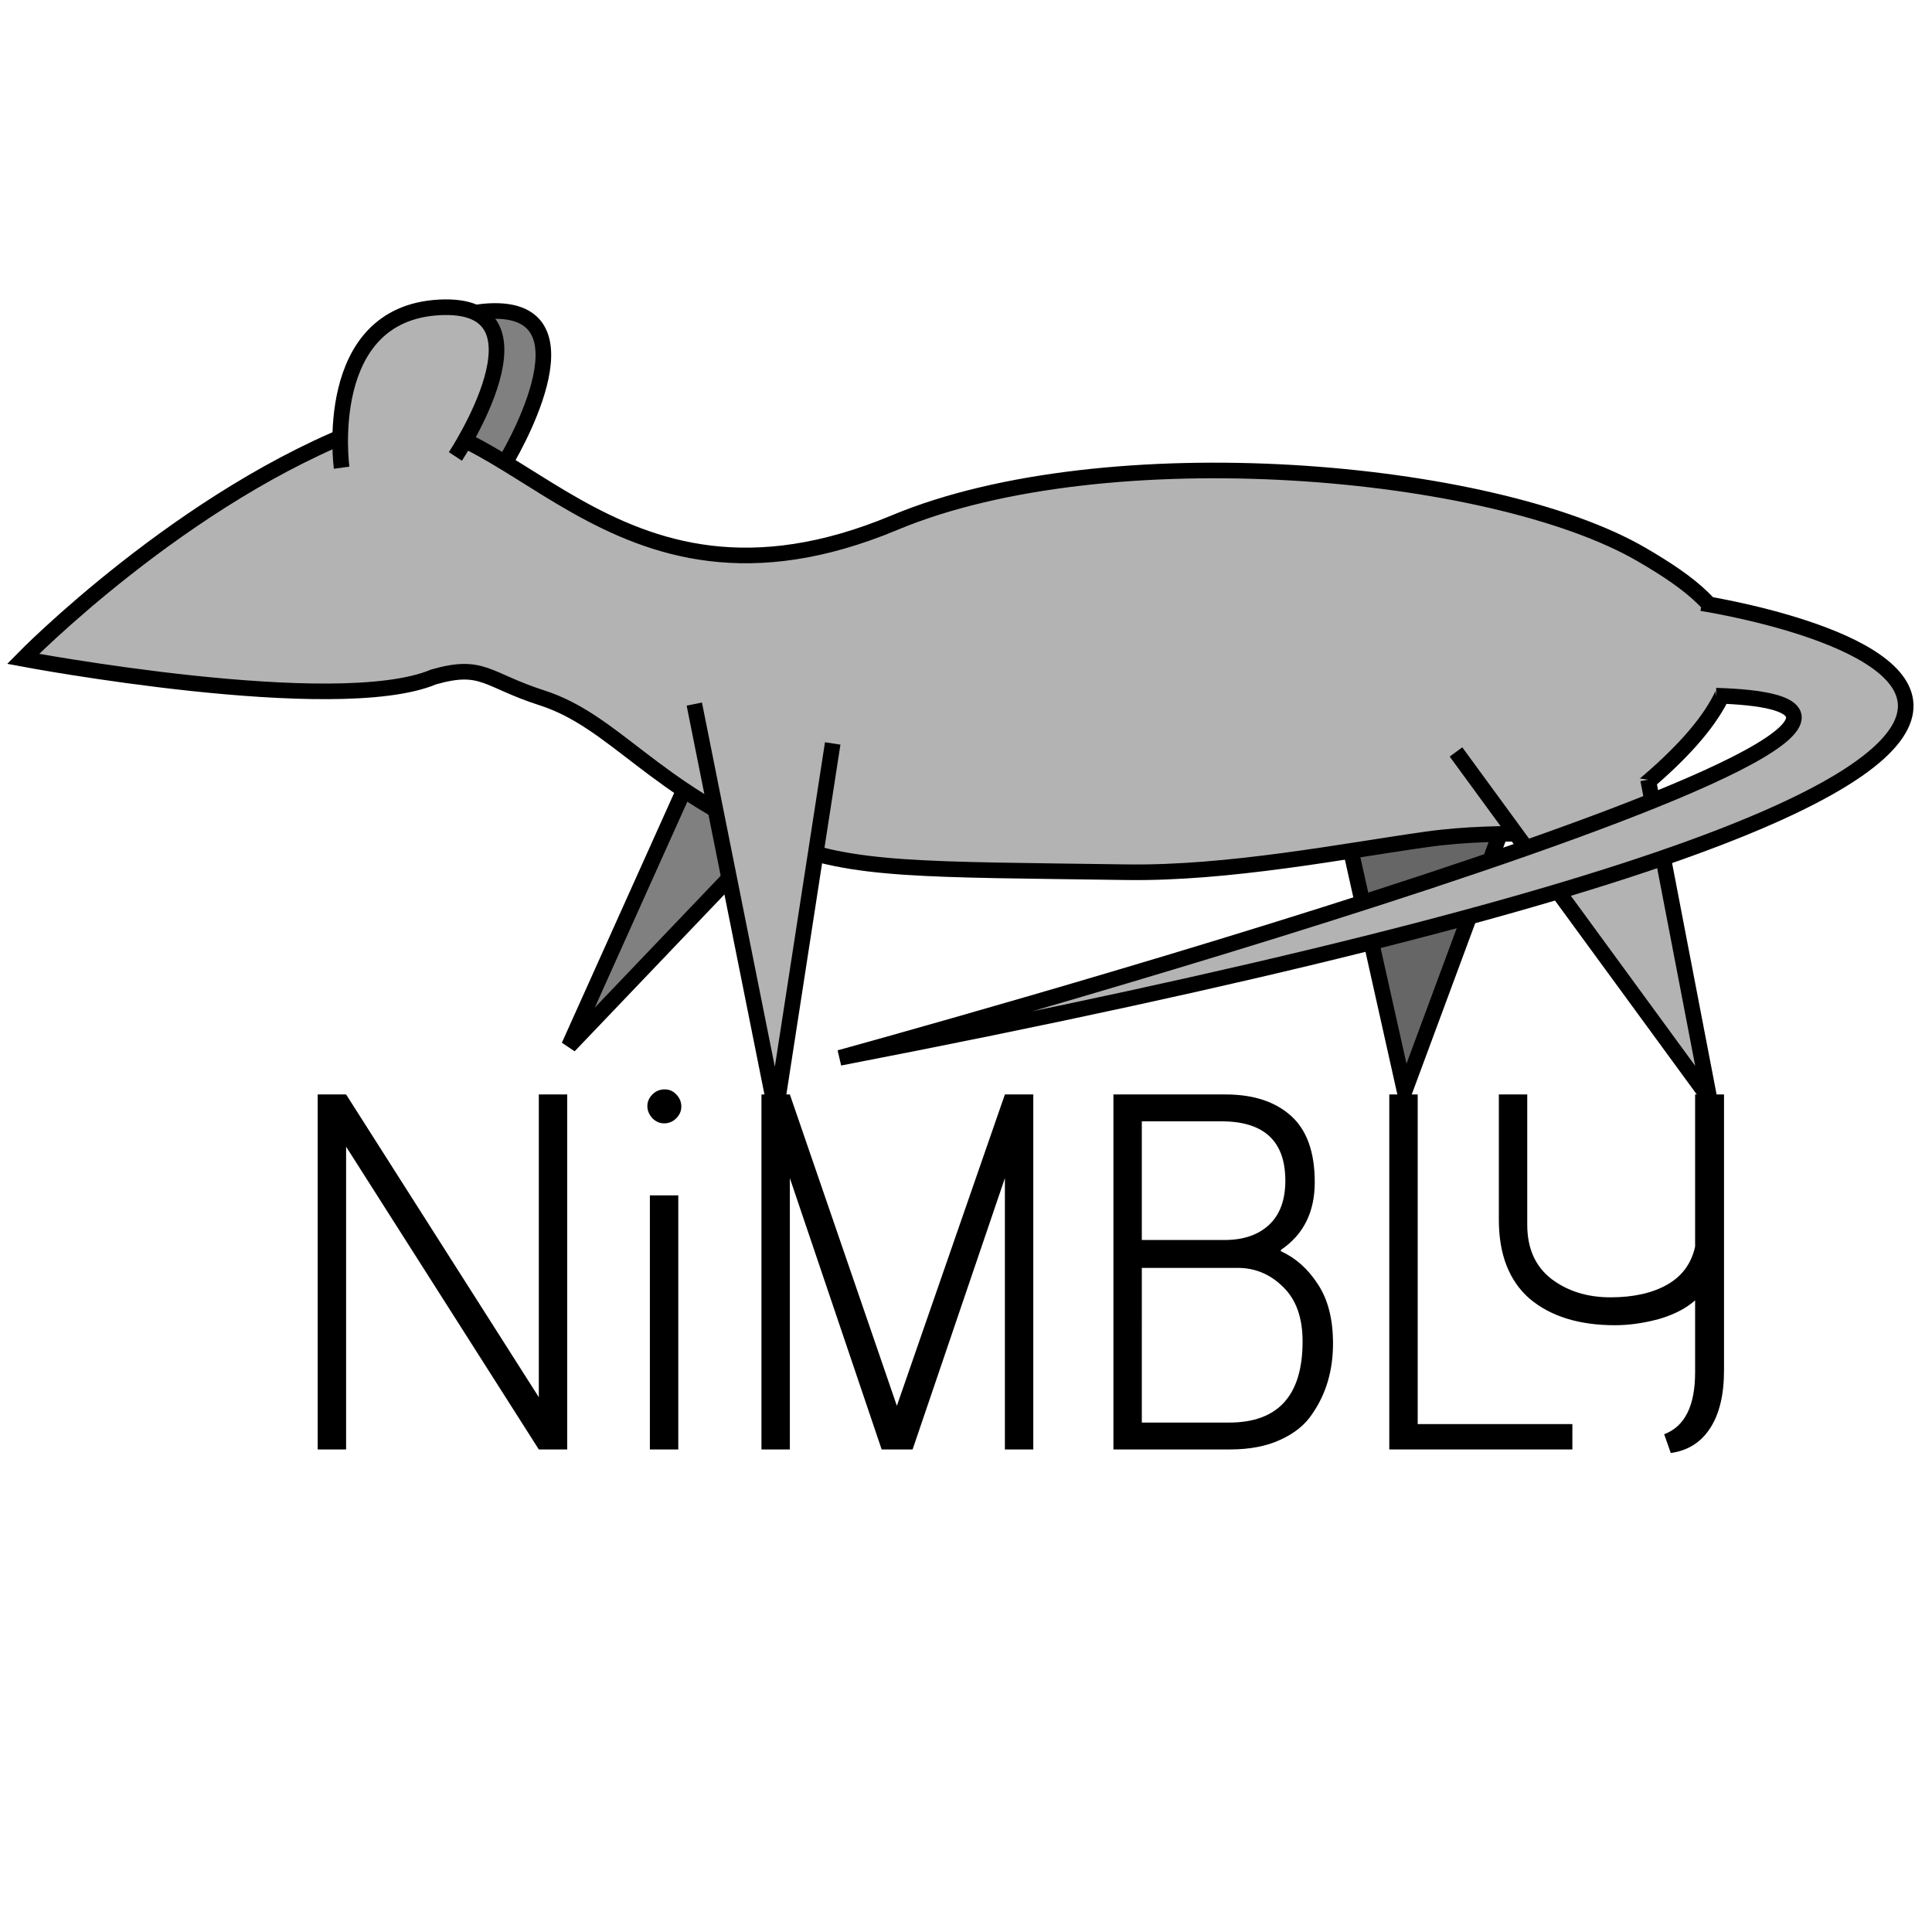 <?xml version="1.0" encoding="UTF-8" standalone="no"?>
<svg
   xmlns:dc="http://purl.org/dc/elements/1.1/"
   xmlns:cc="http://creativecommons.org/ns#"
   xmlns:rdf="http://www.w3.org/1999/02/22-rdf-syntax-ns#"
   xmlns:svg="http://www.w3.org/2000/svg"
   xmlns="http://www.w3.org/2000/svg"
   xmlns:sodipodi="http://sodipodi.sourceforge.net/DTD/sodipodi-0.dtd"
   xmlns:inkscape="http://www.inkscape.org/namespaces/inkscape"
   width="140mm"
   height="140mm"
   viewBox="0 0 140 140"
   version="1.1"
   id="svg2351"
   sodipodi:docname="nimbly-logo.svg"
   inkscape:version="1.0.2 (e86c870879, 2021-01-15)"
   inkscape:export-filename="/home/jason/MPM Nextcloud/Core Shared/Design/Logos/Nimbly/nimbly-logo.png"
   inkscape:export-xdpi="90.709999"
   inkscape:export-ydpi="90.709999">
  <defs
     id="defs2345" />
  <sodipodi:namedview
     id="base"
     pagecolor="#ffffff"
     bordercolor="#666666"
     borderopacity="1.0"
     inkscape:pageopacity="0.0"
     inkscape:pageshadow="2"
     inkscape:zoom="0.98994949"
     inkscape:cx="169.37768"
     inkscape:cy="117.57298"
     inkscape:document-units="mm"
     inkscape:current-layer="layer1"
     inkscape:document-rotation="0"
     showgrid="false"
     inkscape:window-width="1920"
     inkscape:window-height="1016"
     inkscape:window-x="0"
     inkscape:window-y="27"
     inkscape:window-maximized="1"
     fit-margin-top="0"
     fit-margin-left="0"
     fit-margin-right="0"
     fit-margin-bottom="0" />
  <g
     inkscape:label="Layer 1"
     inkscape:groupmode="layer"
     id="layer1"
     transform="translate(-15.095,-50.276)">
    <path
       style="fill:#808080;stroke:#000000;stroke-width:1.131px;stroke-linecap:butt;stroke-linejoin:miter;stroke-opacity:1"
       d="m 65.512,105.633 -9.186,20.435 19.191,-20.098"
       id="path2922-9"
       sodipodi:nodetypes="ccc" />
    <path
       style="fill:#666666;stroke:#000000;stroke-width:1.131px;stroke-linecap:butt;stroke-linejoin:miter;stroke-opacity:1"
       d="m 111.364,104.661 5.515,24.688 8.406,-22.678"
       id="path2944-1"
       sodipodi:nodetypes="ccc" />
    <path
       style="fill:#808080;stroke:#000000;stroke-width:1.132;stroke-linecap:butt;stroke-linejoin:miter;stroke-miterlimit:4;stroke-dasharray:none;stroke-opacity:1"
       d="m 43.953,84.555 c 0,0 -1.504,-11.308 6.591,-11.733 8.095,-0.425 1.164,10.952 1.164,10.952"
       id="path2966-2"
       sodipodi:nodetypes="csc" />
    <path
       style="fill:#b3b3b3;stroke:#000000;stroke-width:1.131px;stroke-linecap:butt;stroke-linejoin:miter;stroke-opacity:1"
       d="m 54.368,100.846 c 5.269,1.692 8.069,6.627 17.294,10.423 5.205,2.142 10.341,1.999 25.074,2.211 7.412,0.107 15.784,-1.545 21.731,-2.38 5.947,-0.835 10.456,0.121 12.459,-1.344 14.823,-10.837 9.832,-15.384 3.147,-19.283 C 123.263,84.168 95.318,81.712 79.918,88.148 58.958,96.91 51.947,78.451 41.8,81.153 28.377,86.142 16.766,98.019 16.766,98.019 c 0,0 22.693,4.272 29.753,1.31 3.569,-1.022 3.819,0.224 7.849,1.517 z"
       id="path2920"
       sodipodi:nodetypes="ssssssscccs" />
    <path
       style="fill:#b3b3b3;stroke:#000000;stroke-width:1.132;stroke-linecap:butt;stroke-linejoin:miter;stroke-miterlimit:4;stroke-dasharray:none;stroke-opacity:1"
       d="m 65.407,101.296 5.908,29.527 4.121,-26.675"
       id="path2922"
       sodipodi:nodetypes="ccc" />
    <path
       style="fill:#b3b3b3;stroke:#000000;stroke-width:1.131;stroke-linecap:butt;stroke-linejoin:miter;stroke-miterlimit:4;stroke-dasharray:none;stroke-opacity:1"
       d="m 120.602,104.765 18.365,25.116 -4.444,-23.106"
       id="path2944"
       sodipodi:nodetypes="ccc" />
    <path
       style="fill:#b3b3b3;stroke:#000000;stroke-width:1.132;stroke-linecap:butt;stroke-linejoin:miter;stroke-miterlimit:4;stroke-dasharray:none;stroke-opacity:1"
       d="m 39.851,84.168 c 0,0 -1.531,-11.15 7.072,-11.617 8.603,-0.467 1.172,10.801 1.172,10.801"
       id="path2966"
       sodipodi:nodetypes="csc" />
    <path
       style="fill:#b3b3b3;stroke:#000000;stroke-width:1.131px;stroke-linecap:butt;stroke-linejoin:miter;stroke-opacity:1"
       d="m 138.404,93.986 c 0,0 60.242,9.254 -62.464,32.946 0,0 92.559,-25.375 63.503,-26.245"
       id="path2988"
       sodipodi:nodetypes="ccc" />
    <g
       aria-label="NiMBLY"
       id="text848"
       style="font-style:normal;font-weight:normal;font-size:36.75px;line-height:1.25;font-family:sans-serif;fill:#000000;fill-opacity:1;stroke:none;stroke-width:0.919"
       transform="translate(0.529,21.696)">
      <path
         d="M 55.669,133.613 H 53.611 L 39.646,111.673 v 21.94 h -2.058 v -25.725 h 2.058 l 13.965,21.94 v -21.94 h 2.058 z"
         style="font-style:normal;font-variant:normal;font-weight:normal;font-stretch:normal;font-family:'Advent Pro';-inkscape-font-specification:'Advent Pro';stroke-width:0.919"
         id="path850" />
      <path
         d="m 63.937,108.77 q 0,0.478 -0.367,0.845 -0.367,0.367 -0.882,0.367 -0.478,0 -0.845,-0.367 -0.367,-0.404 -0.367,-0.882 0,-0.478 0.367,-0.845 0.367,-0.367 0.882,-0.367 0.514,0 0.845,0.367 0.367,0.367 0.367,0.882 z m -0.22,24.843 h -2.058 v -18.412 h 2.058 z"
         style="font-style:normal;font-variant:normal;font-weight:normal;font-stretch:normal;font-family:'Advent Pro';-inkscape-font-specification:'Advent Pro';stroke-width:0.919"
         id="path852" />
      <path
         d="m 89.442,133.613 h -2.058 v -19.661 l -6.688,19.661 h -2.242 l -6.652,-19.661 v 19.661 h -2.058 v -25.725 h 2.058 l 7.754,22.564 7.828,-22.564 h 2.058 z"
         style="font-style:normal;font-variant:normal;font-weight:normal;font-stretch:normal;font-family:'Advent Pro';-inkscape-font-specification:'Advent Pro';stroke-width:0.919"
         id="path854" />
      <path
         d="m 103.7,133.613 h -8.452 v -25.725 h 8.122 q 3.013,0 4.741,1.543 1.727,1.544 1.727,4.814 0,3.234 -2.425,4.888 -0.037,0.037 -0.037,0.073 v 0.037 q 1.617,0.735 2.683,2.389 1.102,1.654 1.102,4.3 0,2.94 -1.507,5.108 -0.772,1.176 -2.315,1.874 -1.507,0.698 -3.638,0.698 z m -6.394,-15.178 h 5.99 q 2.058,0 3.234,-1.102 1.176,-1.102 1.176,-3.197 0,-4.3 -4.63,-4.3 h -5.77 z m 0,13.23 h 6.321 q 5.329,0 5.329,-5.88 0,-2.572 -1.396,-3.932 -1.396,-1.397 -3.307,-1.397 h -6.946 z"
         style="font-style:normal;font-variant:normal;font-weight:normal;font-stretch:normal;font-family:'Advent Pro';-inkscape-font-specification:'Advent Pro';stroke-width:0.919"
         id="path856" />
      <path
         d="m 128.506,133.613 h -13.267 v -25.725 h 2.058 v 23.887 h 11.209 z"
         style="font-style:normal;font-variant:normal;font-weight:normal;font-stretch:normal;font-family:'Advent Pro';-inkscape-font-specification:'Advent Pro';stroke-width:0.919"
         id="path858" />
      <path
         d="m 135.636,133.87 -0.478,-1.36 q 2.242,-0.845 2.242,-4.483 v -5.218 q -0.992,0.882 -2.646,1.36 -1.654,0.441 -3.16,0.441 -3.895,0 -6.174,-1.911 -2.242,-1.948 -2.242,-5.733 v -9.077 h 2.058 v 9.445 q 0,2.572 1.764,3.932 1.764,1.323 4.263,1.323 2.499,0 4.116,-0.919 1.617,-0.919 2.021,-2.756 v -11.025 h 2.095 v 19.992 q 0,2.683 -1.029,4.226 -0.992,1.507 -2.83,1.764 z"
         style="font-style:normal;font-variant:normal;font-weight:normal;font-stretch:normal;font-family:'Advent Pro';-inkscape-font-specification:'Advent Pro';stroke-width:0.919"
         id="path860" />
    </g>
  </g>
</svg>
